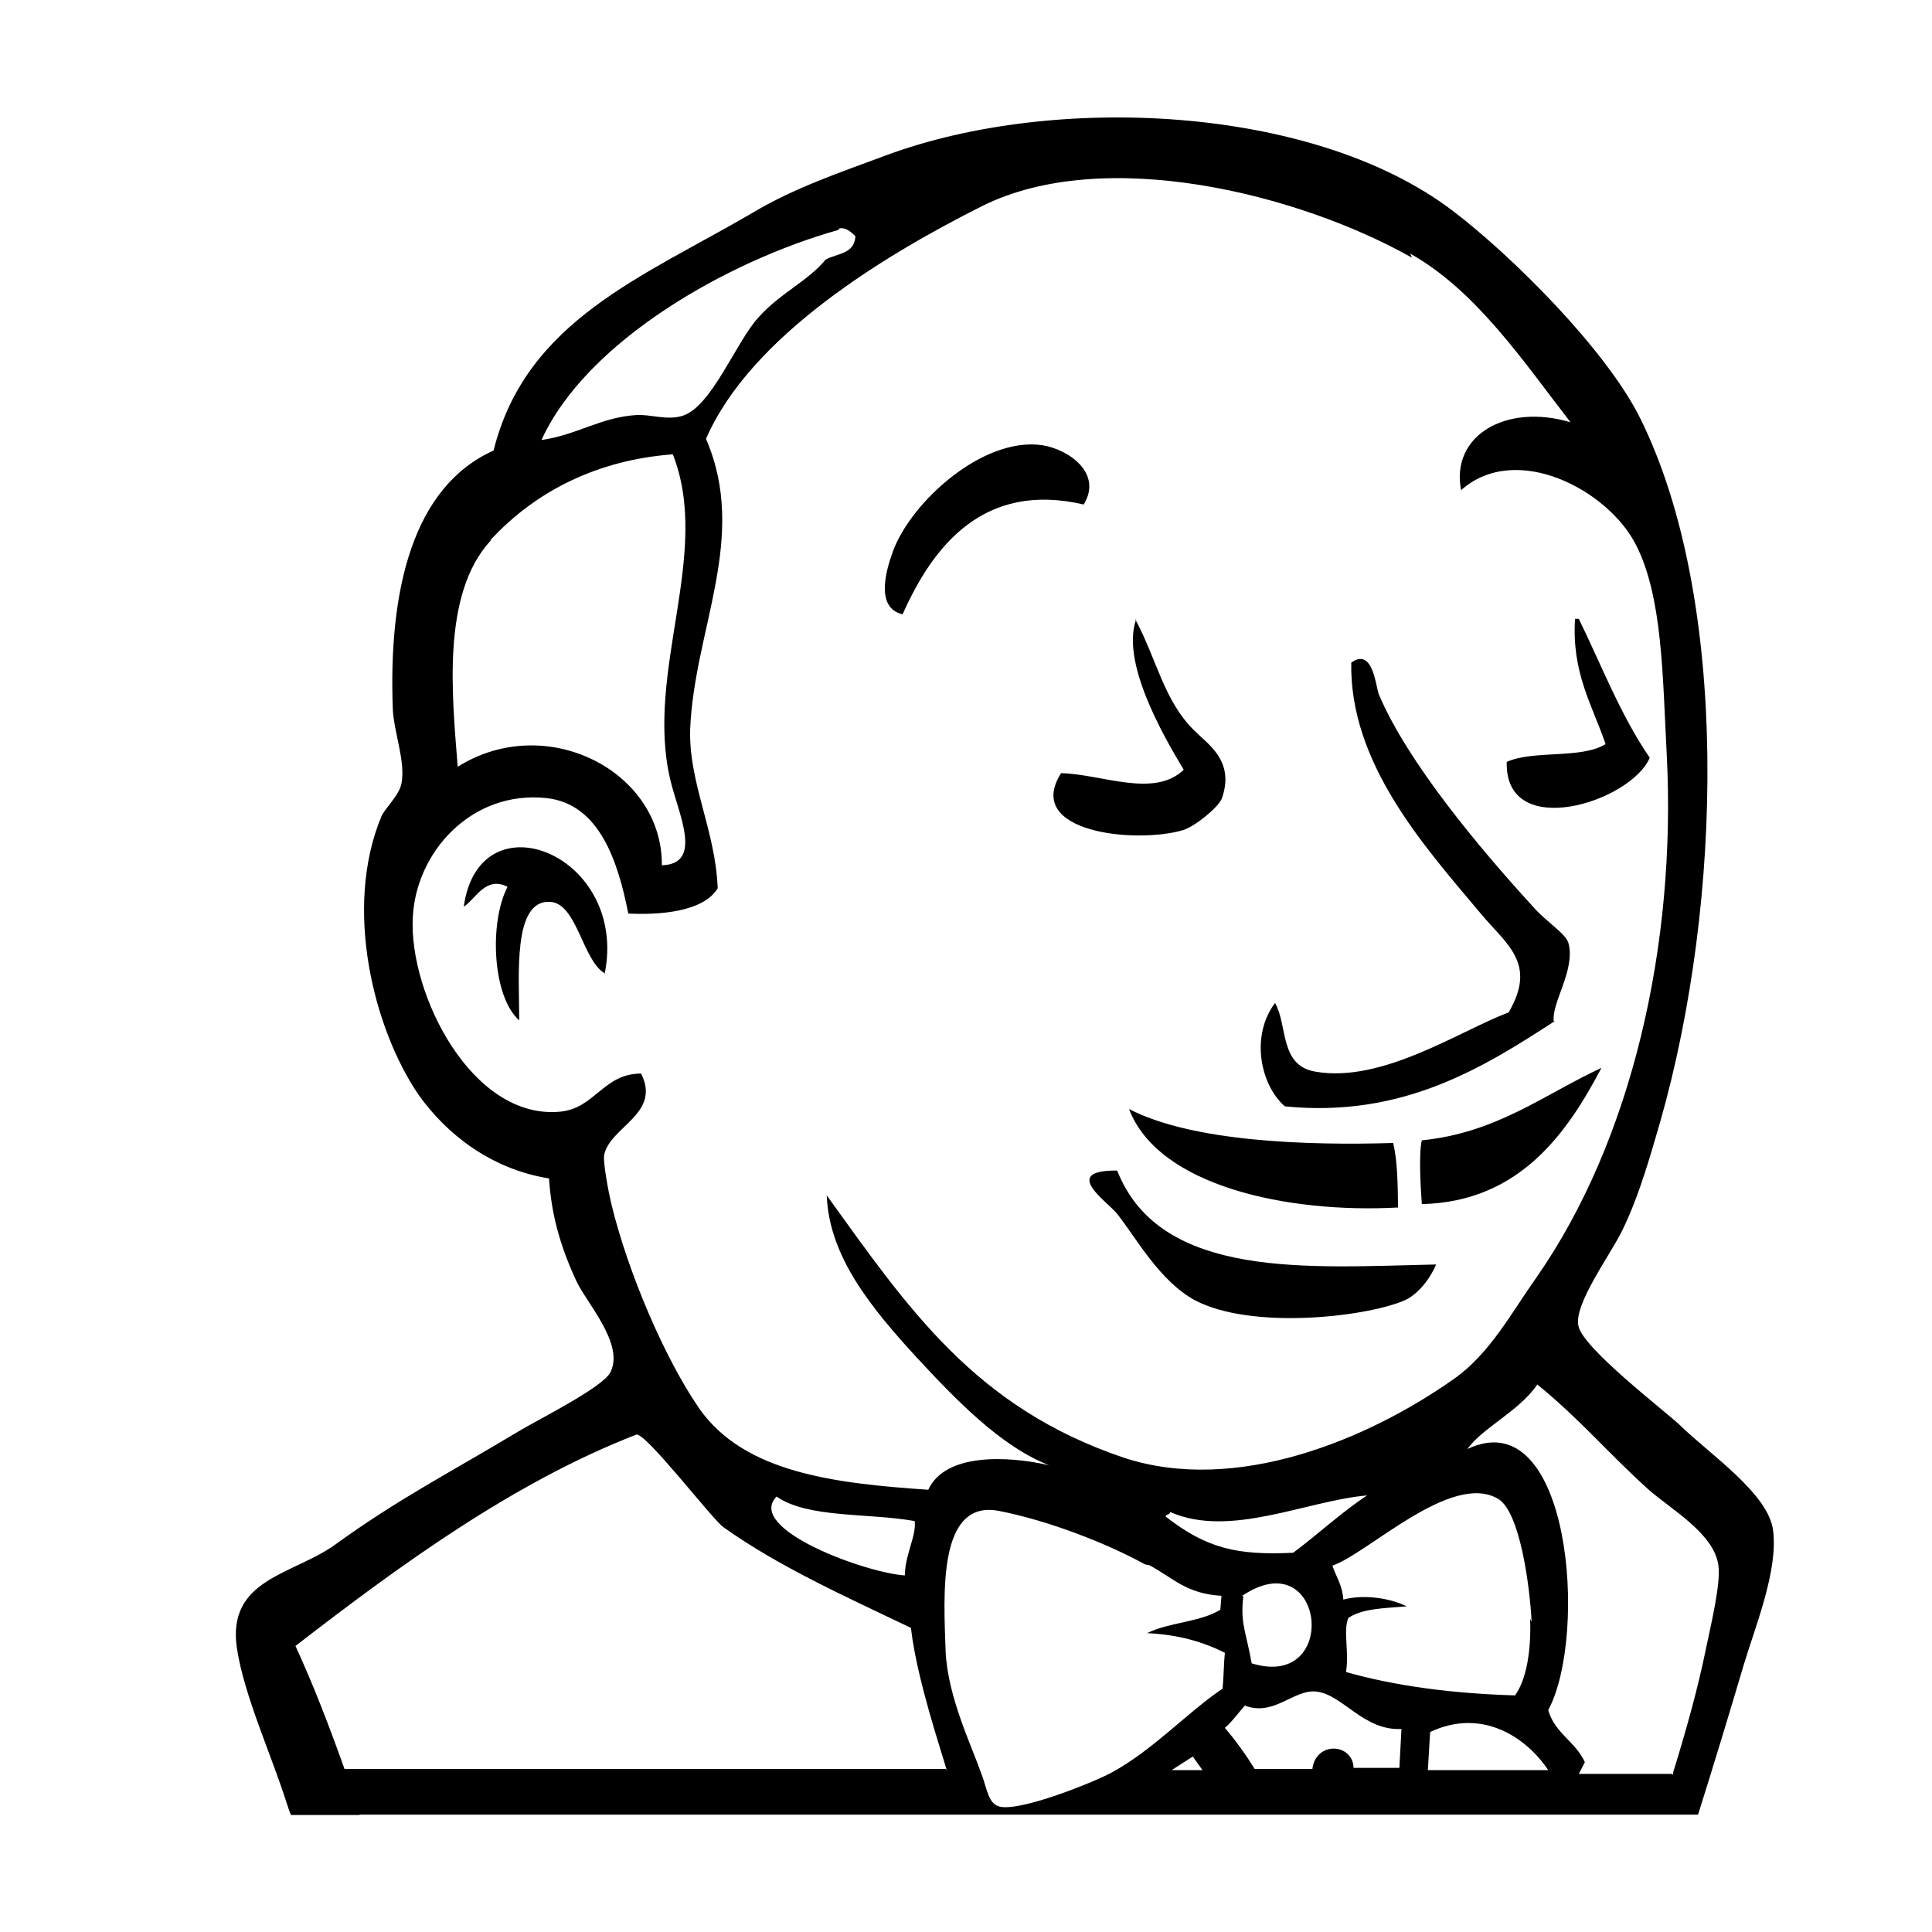 <?xml version="1.0" encoding="utf-8"?>
<!-- Generator: Adobe Illustrator 22.1.0, SVG Export Plug-In . SVG Version: 6.00 Build 0)  -->
<svg version="1.1" id="Layer_1" xmlns="http://www.w3.org/2000/svg" xmlns:xlink="http://www.w3.org/1999/xlink" x="0px" y="0px"
	 viewBox="0 0 512 512" style="enable-background:new 0 0 512 512;" xml:space="preserve">
<g>
	<title>jenkins</title>
	<g>
		<path d="M95.3,481H77.1c-0.5-1.2-0.9-2.5-1.3-3.7c-4-12.5-11.1-28-13-40.4c-2.8-18.4,14.6-19.5,25.8-27.4
			c17.1-12.4,30.6-19.2,49.2-30.4c5.6-3.3,22.2-11.6,24-15.5c3.7-7.6-6.5-18.4-9.2-24.4c-4.3-9.4-6.5-17.6-7.1-26.9
			c-15.5-2.5-27.2-11.8-34.6-22.2c-11.8-17.3-20-49.4-9.8-73.8c0.8-1.9,4.8-5.7,5.3-8.7c1.1-5.8-2-13.5-2.3-19.6
			c-1.2-31.7,5.3-59,26.7-68.6c8.6-34.5,39.6-46,68.8-63.1c10.9-6.5,23-10.6,35.4-15.2c44.4-16.4,113-13.3,149.9,14.7
			c15.7,11.9,40.8,36.9,49.8,55.1c23.7,47.9,21.9,128,5.3,186.3c-2.3,7.8-5.4,19.3-10,28.7c-3.1,6.5-13,19.7-11.7,25.5
			c1.2,5.9,22.3,22,26.8,26.2c8.1,7.9,23.7,18.3,24.8,28.1c1.3,10.5-4.6,25-7.7,35.2c-4,13.5-8.1,27-12.2,40H95.3L95.3,481z
			 M303.5,414.6c-10.2-5.6-25.5-11.6-38.8-14.2c-16.3-3.1-14.6,22.3-14.1,37.3c0.6,12.1,6.8,24.7,9.6,32.7c1.4,3.7,1.7,7.7,4.8,8.4
			c5.6,1.2,24.2-6.2,29.5-9c11.2-6.1,19.9-15.8,29.5-22.3c0.3-3.2,0.3-6.4,0.6-9.5c-5.6-2.8-12.1-4.8-20.6-5.2
			c5.8-2.9,14.1-2.9,19.4-6.2l0.3-3.7c-9.3-0.5-12.9-4.8-19.1-8.1L303.5,414.6z M443.4,469.7c3.6-11.6,6.7-22.9,8.7-32.8
			c1.1-5.4,4-17.2,3.3-22c-1.1-8.6-12.8-15-18.8-20.4c-10.9-9.9-17.8-18.3-29.2-27.6c-4.7,7-14.7,11.6-18.5,17.1
			c27.2-12.9,32.1,49.2,21.4,69.2c1.7,6.1,7.3,8.4,9.7,13.8l-1.6,3.1h24.2c0.2,0,0.6,0,0.8,0.2L443.4,469.7z M318.9,469.4
			c-1-1.4-1.9-2.6-2.8-3.9l-5.6,3.6h8.4V469.4z M370.8,469.4c0.2-3.9,0.4-7.6,0.6-11.2c-10,0.5-15.5-9-22.4-9.9
			c-6.1-0.8-11.3,6.7-19.1,3.7c-1.8,2-3.4,4.3-5.3,5.9c2.9,3.4,5.5,7,7.9,10.9h15.3c0.3-3.1,2.6-5.4,5.6-5.4c3.1,0,5.3,2.3,5.3,5.1
			h12.4L370.8,469.4z M410.5,469.4c-5.9-9-17.7-16.9-31.5-10.4l-0.6,10.1h32.1V469.4z M251,469.4l-2-6.5
			c-4.2-13.6-6.7-23.7-7.6-31.5c-17.1-8.2-35.2-16.3-49.7-26.7c-2.9-2-20.8-25.4-23.1-24.5c-32.7,12.7-63,34.9-90.3,56
			c4.8,10.4,9,21.4,13,32.6h159.4L251,469.4z M405.9,429.8c-0.5-9.6-3.1-29.2-8.9-32.6c-12.4-7.3-34.6,14.6-43.9,17.7
			c0.9,2.8,2.6,5,2.9,9c5.3-1.4,12.1-0.5,16.8,1.8c-5.6,0.5-11.8,0.5-15.5,3.1c-1.4,3.6,0.3,8.9-0.6,14.3c13,3.7,28.1,5.7,44.8,6.2
			c3.1-4.3,4.3-12.1,4-20.3L405.9,429.8z M329.5,423.1c-0.9,7,0.8,9.6,2.2,17.7c23.6,7.3,19.4-32.6-2.5-17.9L329.5,423.1z
			 M205.8,396.6c-8.4,8.6,23.8,20.3,34,20.9c0-5.4,3.1-10.5,2.6-14.4C230.2,400.9,214.1,402.4,205.8,396.6L205.8,396.6z
			 M310.1,400.7c0,0.8-1.1,0.5-1.2,1.2c10.9,8.5,19,10.3,33.8,9.6c6.6-4.9,12.5-10.5,19.6-15.2C346.2,397.7,326,407.7,310.1,400.7
			L310.1,400.7z M374.2,68.3c-30.1-17-81.6-29.8-113.9-13.7c-25.9,13-61.4,34.5-73.2,61.7c11.3,26.2-3.1,50.3-4.2,77
			c-0.4,14.2,6.7,26.7,7.3,42.1c-3.8,6.3-15.5,7.1-23.7,6.7c-2.7-13.7-7.6-29.1-21.7-30.6c-19.9-2.1-34.6,14.4-35.4,31.6
			c-1.1,20.3,15.7,53.8,39.1,51.5c9.2-0.9,11.4-10.1,21.4-10.1c5.4,10.7-8.3,14.1-9.8,21.6c-0.3,2,1.1,9.6,2,13.3
			c4.3,17.6,13.9,40.4,23.3,54c11.9,16.8,35.4,19.7,60.6,21.4c4.5-9.8,21.1-9,32-6.5c-13-5.1-25-17.7-35.2-28.7
			c-11.6-12.7-23.1-26.4-23.7-42.8c21.7,30.1,39.3,56.2,78.7,69.5c29.8,9.8,64.7-4.8,87.4-20.8c9.6-6.7,15.2-17.4,22-27
			c25.3-36.3,37.1-88.3,34.5-138.6c-1.1-20.8-1.1-41.6-8.1-55.4c-7.3-14.6-31.8-27.6-46.4-14.6c-2.8-14.4,11.8-23.1,29-18
			c-12.4-16-25-34.9-42.5-44.7L374.2,68.3z M296.1,310.3c11.5,29,51.1,25.5,84.5,24.8c-1.6,3.7-4.8,8.1-8.8,9.7
			c-10.6,4.3-40.2,7.6-55.1-0.2c-9.4-5.1-15.5-16.4-20.7-23c-2.6-3.2-14.9-11.4-0.2-11.4L296.1,310.3z M299.2,293.9
			c16.8,8.7,47.2,9.7,70,9c1.2,5,1.2,11.1,1.3,17.1C341.4,321.6,307,314.4,299.2,293.9L299.2,293.9z M424.4,283
			c-8.9,16.9-21.5,35.5-47.6,36.1c-0.4-5.3-0.8-13.8,0-16.9C396.7,300.2,409.1,290.1,424.4,283L424.4,283z M412.2,270.5
			c-19.1,12.4-40.4,25.8-71.7,22.7c-6.6-5.8-9.1-18.8-2.6-27.4c3.4,5.9,1.1,16.6,10.7,18.2c17.7,3.1,38.2-10.8,51.2-15.7
			c7.8-13.3-0.9-18.2-7.9-26.8c-14.7-17.5-34.3-39.4-33.8-65.9c5.8-4.2,6.5,6.5,7.3,8.4c7.6,18,26.7,40.8,40.8,56.2
			c3.4,4,9,7.3,9.5,9.9c1.8,7.2-4.8,16-3.9,20.8L412.2,270.5z M160.2,257.9c-5.8-3.4-7.3-18.5-14.4-18.9c-10-0.6-8.2,19.6-8.2,31.4
			c-7-6.1-8.1-25.6-3.1-35.4c-5.8-2.9-8.3,3.1-11.6,5.3c4.1-29.8,43.9-13.7,37.3,18L160.2,257.9z M129.9,143.4
			c-12.9,14.2-10.1,40.8-8.6,59.8c23.4-14.7,54.3,1.1,54.1,26.1c11.2-0.3,4.2-14,2.2-22.8c-6.7-28.7,11.1-59.7,0.7-86.1
			c-19.9,1.5-36.3,9.7-48.3,22.7V143.4z M300.9,164.2c5.7,10.6,7.5,21.5,15.7,29.5c3.6,3.6,10.7,8,7.2,17.9
			c-0.9,2.3-6.9,7.3-10.3,8.4c-12.7,3.7-42.3,0.6-32.3-15.1c10.6,0.2,24.6,6.7,32.5-0.9c-5.9-9.8-16.6-28.7-12.6-39.9L300.9,164.2z
			 M417.1,164h1.3c6.1,12.5,11.2,25.8,18.8,36.8c-5,11.8-38.5,22.3-37.9,1.1c7.3-3.2,19.7-0.7,26.2-4.7c-3.6-10.5-9-18.9-8.1-33.2
			L417.1,164z M287.2,133.7c-26.6-6.2-40,11.1-48,29.1c-7.3-1.7-4.4-11.6-2.6-16.6c4.8-13.2,24-30.6,39.7-28.2
			C283.1,119.1,292.3,125.3,287.2,133.7L287.2,133.7z M222.3,60.9c-29.3,8.2-66.8,29.4-78.8,55.7c9.3-1.3,15.7-6,25-6.6
			c3.5-0.3,8,1.4,12,0.3c8-2,14.6-20,20.7-26.4c5.8-6.4,12.8-9.3,17.6-15.1c3.1-1.7,7.6-1.4,7.9-6.2c-1.4-1.4-2.9-2.5-4.4-2
			L222.3,60.9z"/>
	</g>
</g>
</svg>
